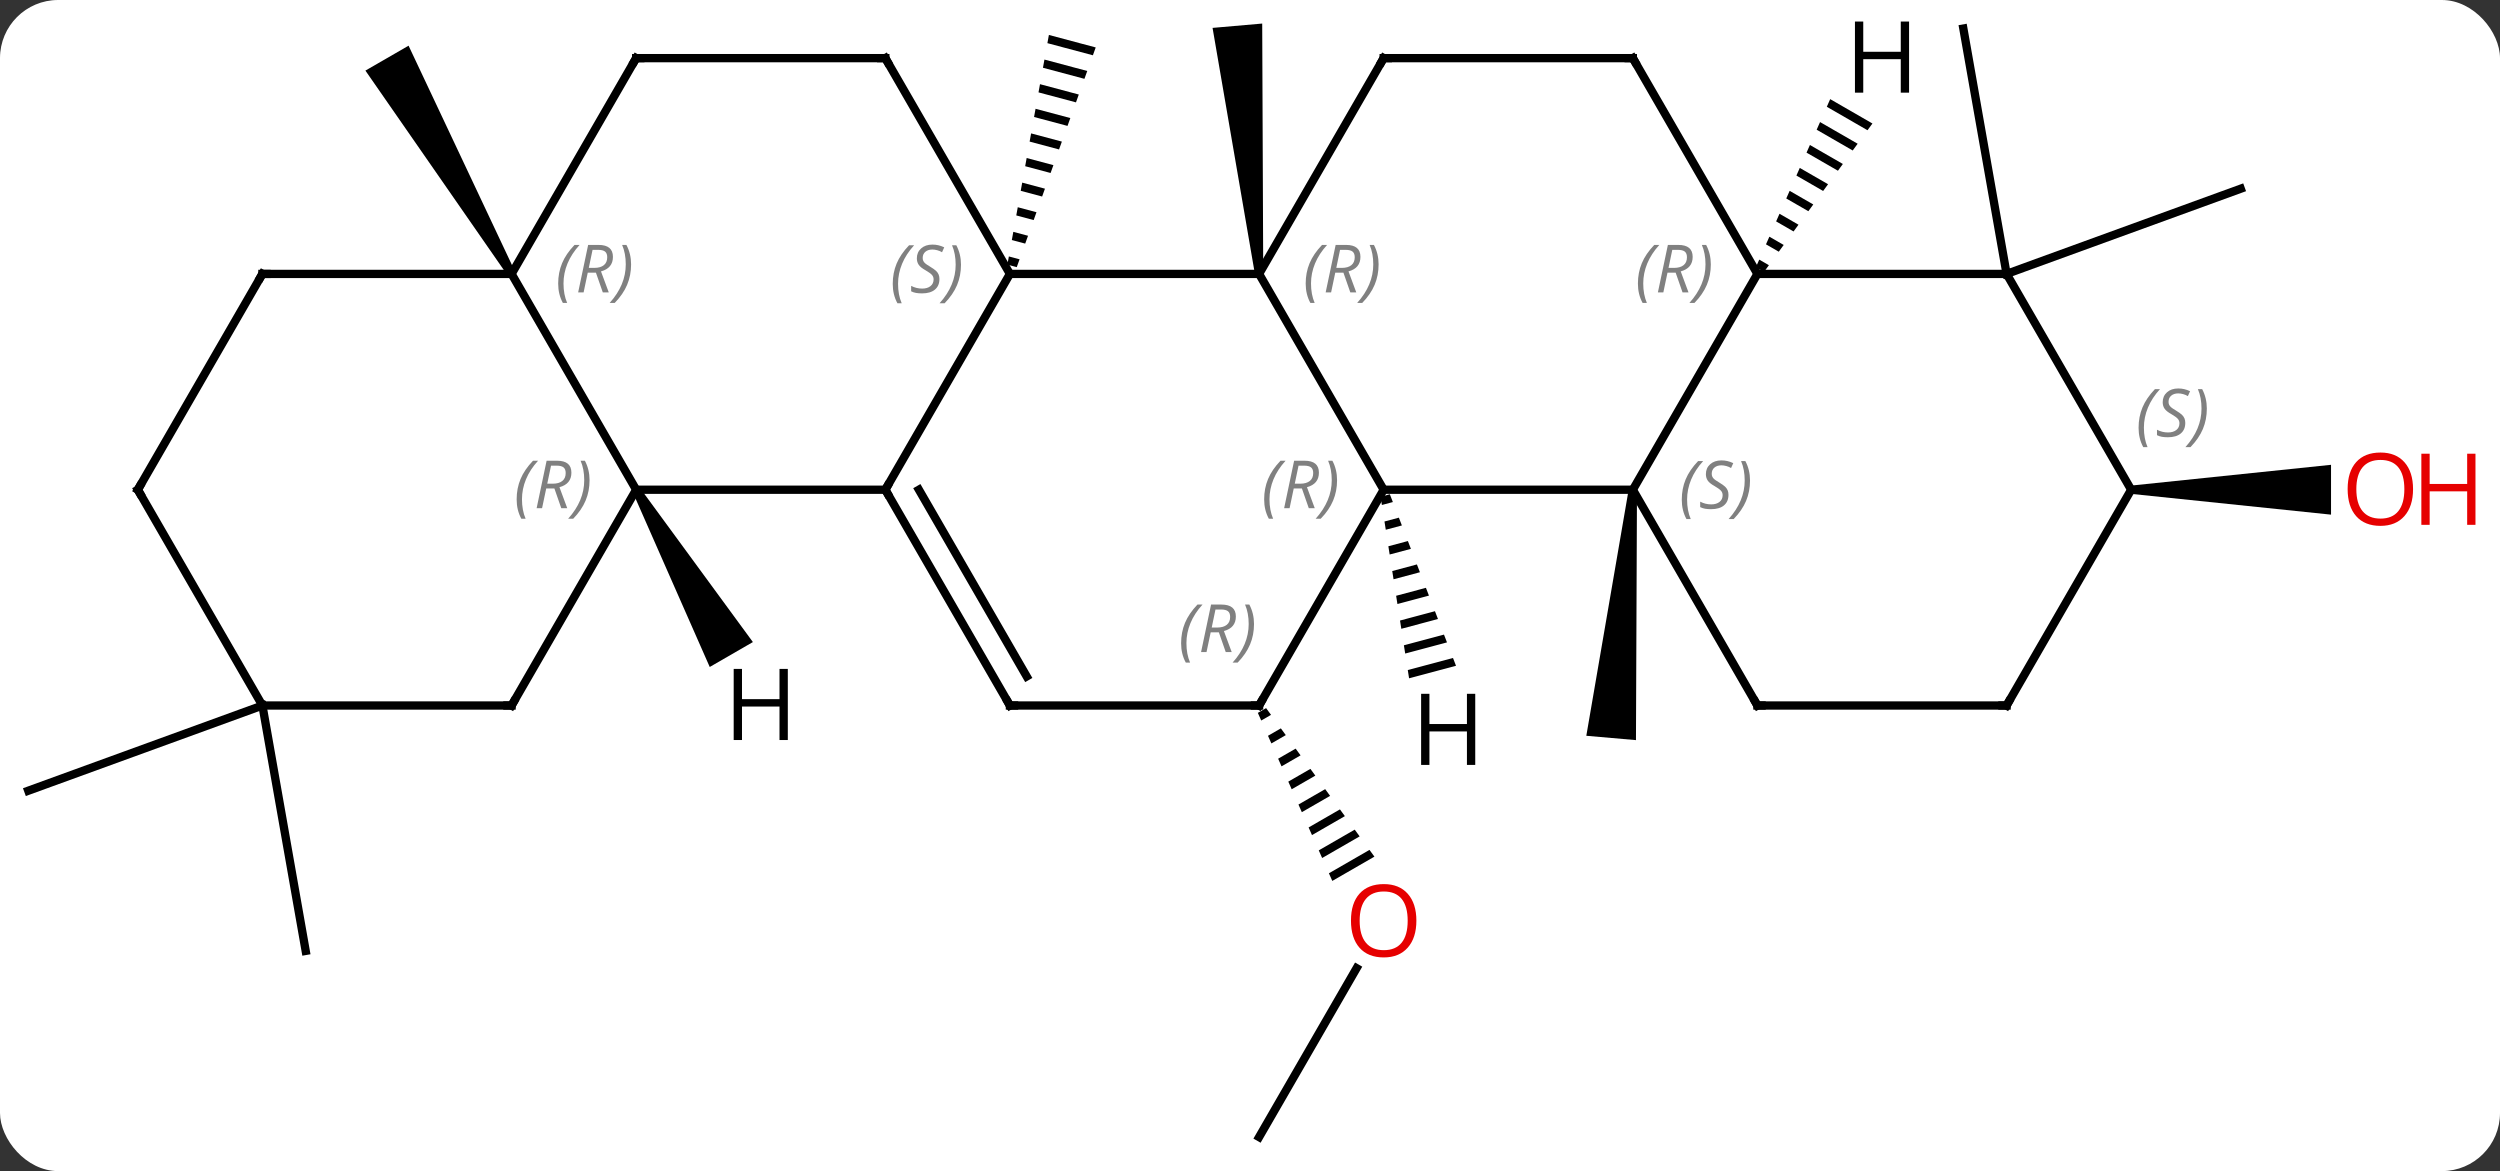<svg width="301" viewBox="0 0 301 141" style="fill-opacity:1; color-rendering:auto; color-interpolation:auto; text-rendering:auto; stroke:black; stroke-linecap:square; stroke-miterlimit:10; shape-rendering:auto; stroke-opacity:1; fill:black; stroke-dasharray:none; font-weight:normal; stroke-width:1; font-family:'Open Sans'; font-style:normal; stroke-linejoin:miter; font-size:12; stroke-dashoffset:0; image-rendering:auto;" height="141" class="cas-substance-image" xmlns:xlink="http://www.w3.org/1999/xlink" xmlns="http://www.w3.org/2000/svg"><rect x="0" y="0" width="301" height="141" fill="#333333" stroke="none"/><svg class="cas-substance-single-component"><rect y="0" x="0" width="301" stroke="none" ry="7" rx="7" height="141" fill="white" class="cas-substance-group"/><svg y="0" x="0" width="301" viewBox="0 0 301 141" style="fill:black;" height="141" class="cas-substance-single-component-image"><svg><g><g transform="translate(145,70)" style="text-rendering:geometricPrecision; color-rendering:optimizeQuality; color-interpolation:linearRGB; stroke-linecap:butt; image-rendering:optimizeQuality;"><path style="stroke:none;" d="M7.092 -37.064 L6.096 -36.976 L0.992 -66.642 L6.97 -67.164 Z"/><path style="stroke:none;" d="M-18.714 -65.792 L-18.893 -64.804 L-18.893 -64.804 L-13.416 -63.343 L-13.416 -63.343 L-13.077 -64.287 L-13.077 -64.287 L-18.714 -65.792 ZM-19.25 -62.828 L-19.428 -61.841 L-19.428 -61.841 L-14.435 -60.508 L-14.435 -60.508 L-14.095 -61.453 L-14.095 -61.453 L-19.25 -62.828 ZM-19.785 -59.865 L-19.963 -58.878 L-19.963 -58.878 L-15.453 -57.674 L-15.453 -57.674 L-15.114 -58.619 L-15.114 -58.619 L-19.785 -59.865 ZM-20.32 -56.903 L-20.499 -55.915 L-20.499 -55.915 L-16.472 -54.84 L-16.472 -54.84 L-16.132 -55.785 L-16.132 -55.785 L-20.32 -56.903 ZM-20.855 -53.939 L-21.034 -52.952 L-21.034 -52.952 L-17.491 -52.006 L-17.491 -52.006 L-17.151 -52.951 L-17.151 -52.951 L-20.855 -53.939 ZM-21.391 -50.976 L-21.569 -49.989 L-18.509 -49.172 L-18.509 -49.172 L-18.169 -50.117 L-18.169 -50.117 L-21.391 -50.976 ZM-21.926 -48.013 L-22.105 -47.026 L-22.105 -47.026 L-19.528 -46.338 L-19.528 -46.338 L-19.188 -47.283 L-19.188 -47.283 L-21.926 -48.013 ZM-22.462 -45.05 L-22.64 -44.063 L-22.64 -44.063 L-20.546 -43.504 L-20.546 -43.504 L-20.207 -44.449 L-20.207 -44.449 L-22.462 -45.05 ZM-22.997 -42.087 L-23.175 -41.1 L-23.175 -41.1 L-21.565 -40.67 L-21.565 -40.67 L-21.225 -41.614 L-21.225 -41.614 L-22.997 -42.087 ZM-23.532 -39.124 L-23.711 -38.136 L-22.583 -37.836 L-22.583 -37.836 L-22.244 -38.78 L-22.244 -38.78 L-23.532 -39.124 Z"/><path style="stroke:none;" d="M51.096 -11.081 L52.092 -10.993 L51.97 19.11 L45.992 18.588 Z"/><line y2="66.903" y1="46.571" x2="6.594" x1="18.333" style="fill:none;"/><path style="stroke:none;" d="M7.438 15.256 L6.443 15.83 L6.443 15.83 L6.851 16.75 L6.851 16.75 L8.031 16.069 L8.031 16.069 L7.438 15.256 ZM9.216 17.695 L7.666 18.589 L7.666 18.589 L8.073 19.509 L8.073 19.509 L9.809 18.508 L9.809 18.508 L9.216 17.695 ZM10.995 20.134 L8.888 21.348 L8.888 21.348 L9.296 22.268 L9.296 22.268 L11.588 20.946 L11.588 20.946 L10.995 20.134 ZM12.773 22.572 L10.111 24.107 L10.111 24.107 L10.518 25.027 L10.518 25.027 L13.366 23.385 L13.366 23.385 L12.773 22.572 ZM14.552 25.011 L11.334 26.866 L11.334 26.866 L11.741 27.786 L15.144 25.823 L15.144 25.823 L14.552 25.011 ZM16.33 27.449 L12.556 29.625 L12.556 29.625 L12.964 30.545 L12.964 30.545 L16.923 28.262 L16.923 28.262 L16.33 27.449 ZM18.108 29.888 L13.779 32.385 L14.186 33.304 L14.186 33.304 L18.701 30.701 L18.108 29.888 ZM19.887 32.326 L15.001 35.144 L15.001 35.144 L15.409 36.063 L15.409 36.063 L20.48 33.139 L20.48 33.139 L19.887 32.326 Z"/><line y2="-37.02" y1="-66.564" x2="96.594" x1="91.386" style="fill:none;"/><line y2="-37.02" y1="-47.28" x2="96.594" x1="124.785" style="fill:none;"/><path style="stroke:none;" d="M-82.973 -37.27 L-83.839 -36.77 L-101.004 -61.5 L-95.808 -64.5 Z"/><path style="stroke:none;" d="M111.594 -10.537 L111.594 -11.537 L135.656 -14.037 L135.656 -8.037 Z"/><line y2="14.943" y1="44.487" x2="-113.406" x1="-108.195" style="fill:none;"/><line y2="14.943" y1="25.203" x2="-113.406" x1="-141.594" style="fill:none;"/><line y2="-11.037" y1="-37.02" x2="21.594" x1="6.594" style="fill:none;"/><line y2="-37.02" y1="-37.02" x2="-23.406" x1="6.594" style="fill:none;"/><line y2="-63" y1="-37.02" x2="21.594" x1="6.594" style="fill:none;"/><line y2="-11.037" y1="-11.037" x2="51.594" x1="21.594" style="fill:none;"/><line y2="14.943" y1="-11.037" x2="6.594" x1="21.594" style="fill:none;"/><line y2="-11.037" y1="-37.02" x2="-38.406" x1="-23.406" style="fill:none;"/><line y2="-63" y1="-37.02" x2="-38.406" x1="-23.406" style="fill:none;"/><line y2="-63" y1="-63" x2="51.594" x1="21.594" style="fill:none;"/><line y2="-37.02" y1="-11.037" x2="66.594" x1="51.594" style="fill:none;"/><line y2="14.943" y1="-11.037" x2="66.594" x1="51.594" style="fill:none;"/><line y2="14.943" y1="14.943" x2="-23.406" x1="6.594" style="fill:none;"/><line y2="14.943" y1="-11.037" x2="-23.406" x1="-38.406" style="fill:none;"/><line y2="11.443" y1="-11.037" x2="-21.385" x1="-34.364" style="fill:none;"/><line y2="-11.037" y1="-11.037" x2="-68.406" x1="-38.406" style="fill:none;"/><line y2="-63" y1="-63" x2="-68.406" x1="-38.406" style="fill:none;"/><line y2="-37.02" y1="-63" x2="66.594" x1="51.594" style="fill:none;"/><line y2="-37.02" y1="-37.02" x2="96.594" x1="66.594" style="fill:none;"/><line y2="14.943" y1="14.943" x2="96.594" x1="66.594" style="fill:none;"/><line y2="-37.02" y1="-11.037" x2="-83.406" x1="-68.406" style="fill:none;"/><line y2="14.943" y1="-11.037" x2="-83.406" x1="-68.406" style="fill:none;"/><line y2="-37.02" y1="-63" x2="-83.406" x1="-68.406" style="fill:none;"/><line y2="-11.037" y1="-37.02" x2="111.594" x1="96.594" style="fill:none;"/><line y2="-11.037" y1="14.943" x2="111.594" x1="96.594" style="fill:none;"/><line y2="-37.02" y1="-37.02" x2="-113.406" x1="-83.406" style="fill:none;"/><line y2="14.943" y1="14.943" x2="-113.406" x1="-83.406" style="fill:none;"/><line y2="-11.037" y1="-37.02" x2="-128.406" x1="-113.406" style="fill:none;"/><line y2="-11.037" y1="14.943" x2="-128.406" x1="-113.406" style="fill:none;"/><path style="stroke:none;" d="M22.337 -10.491 L21.223 -10.194 L21.223 -10.194 L21.379 -9.2 L22.7 -9.552 L22.7 -9.552 L22.337 -10.491 ZM23.424 -7.675 L21.691 -7.213 L21.691 -7.213 L21.847 -6.219 L23.786 -6.736 L23.424 -7.675 ZM24.51 -4.859 L22.159 -4.231 L22.159 -4.231 L22.314 -3.238 L24.872 -3.92 L24.872 -3.92 L24.51 -4.859 ZM25.596 -2.043 L22.626 -1.25 L22.782 -0.257 L25.958 -1.104 L25.596 -2.043 ZM26.682 0.773 L23.094 1.731 L23.094 1.731 L23.25 2.724 L27.044 1.712 L27.044 1.712 L26.682 0.773 ZM27.769 3.589 L23.562 4.712 L23.562 4.712 L23.718 5.706 L28.131 4.528 L27.769 3.589 ZM28.855 6.405 L24.029 7.693 L24.029 7.693 L24.185 8.687 L24.185 8.687 L29.217 7.344 L28.855 6.405 ZM29.941 9.221 L24.497 10.674 L24.497 10.674 L24.653 11.668 L24.653 11.668 L30.303 10.16 L30.303 10.16 L29.941 9.221 Z"/><path style="stroke:none;" d="M75.354 -58.065 L74.948 -57.145 L74.948 -57.145 L79.848 -54.319 L80.441 -55.131 L80.441 -55.131 L75.354 -58.065 ZM74.134 -55.304 L73.727 -54.384 L78.067 -51.881 L78.067 -51.881 L78.661 -52.694 L78.661 -52.694 L74.134 -55.304 ZM72.914 -52.544 L72.507 -51.624 L76.287 -49.444 L76.287 -49.444 L76.88 -50.257 L72.914 -52.544 ZM71.693 -49.783 L71.287 -48.863 L74.506 -47.007 L75.099 -47.819 L75.099 -47.819 L71.693 -49.783 ZM70.473 -47.023 L70.066 -46.103 L72.725 -44.57 L73.319 -45.382 L70.473 -47.023 ZM69.252 -44.263 L68.846 -43.343 L68.846 -43.343 L70.945 -42.132 L70.945 -42.132 L71.538 -42.945 L69.252 -44.263 ZM68.032 -41.502 L67.625 -40.582 L69.164 -39.695 L69.757 -40.507 L68.032 -41.502 ZM66.812 -38.742 L66.405 -37.822 L67.383 -37.258 L67.977 -38.07 L66.812 -38.742 Z"/><path style="stroke:none;" d="M-68.839 -10.787 L-67.973 -11.287 L-54.352 7.305 L-59.548 10.305 Z"/></g><g transform="translate(145,70)" style="fill:rgb(230,0,0); text-rendering:geometricPrecision; color-rendering:optimizeQuality; image-rendering:optimizeQuality; font-family:'Open Sans'; stroke:rgb(230,0,0); color-interpolation:linearRGB;"><path style="stroke:none;" d="M25.532 40.853 Q25.532 42.915 24.492 44.095 Q23.453 45.275 21.61 45.275 Q19.719 45.275 18.688 44.111 Q17.657 42.946 17.657 40.837 Q17.657 38.743 18.688 37.595 Q19.719 36.446 21.61 36.446 Q23.469 36.446 24.5 37.618 Q25.532 38.79 25.532 40.853 ZM18.703 40.853 Q18.703 42.587 19.446 43.493 Q20.188 44.4 21.61 44.4 Q23.032 44.4 23.758 43.501 Q24.485 42.603 24.485 40.853 Q24.485 39.118 23.758 38.228 Q23.032 37.337 21.61 37.337 Q20.188 37.337 19.446 38.236 Q18.703 39.134 18.703 40.853 Z"/><path style="stroke:none;" d="M145.531 -11.107 Q145.531 -9.045 144.492 -7.865 Q143.453 -6.685 141.61 -6.685 Q139.719 -6.685 138.688 -7.849 Q137.656 -9.014 137.656 -11.123 Q137.656 -13.217 138.688 -14.365 Q139.719 -15.514 141.61 -15.514 Q143.469 -15.514 144.5 -14.342 Q145.531 -13.17 145.531 -11.107 ZM138.703 -11.107 Q138.703 -9.373 139.446 -8.467 Q140.188 -7.56 141.61 -7.56 Q143.031 -7.56 143.758 -8.459 Q144.485 -9.357 144.485 -11.107 Q144.485 -12.842 143.758 -13.732 Q143.031 -14.623 141.61 -14.623 Q140.188 -14.623 139.446 -13.725 Q138.703 -12.826 138.703 -11.107 Z"/><path style="stroke:none;" d="M153.047 -6.81 L152.047 -6.81 L152.047 -10.842 L147.531 -10.842 L147.531 -6.81 L146.531 -6.81 L146.531 -15.373 L147.531 -15.373 L147.531 -11.732 L152.047 -11.732 L152.047 -15.373 L153.047 -15.373 L153.047 -6.81 Z"/></g><g transform="translate(145,70)" style="font-size:8.4px; fill:gray; text-rendering:geometricPrecision; image-rendering:optimizeQuality; color-rendering:optimizeQuality; font-family:'Open Sans'; font-style:italic; stroke:gray; color-interpolation:linearRGB;"><path style="stroke:none;" d="M12.205 -35.856 Q12.205 -37.184 12.674 -38.309 Q13.143 -39.434 14.174 -40.512 L14.784 -40.512 Q13.815 -39.449 13.33 -38.278 Q12.846 -37.106 12.846 -35.871 Q12.846 -34.543 13.284 -33.528 L12.768 -33.528 Q12.205 -34.559 12.205 -35.856 ZM15.765 -37.168 L15.265 -34.793 L14.609 -34.793 L15.812 -40.512 L17.062 -40.512 Q18.797 -40.512 18.797 -39.074 Q18.797 -37.715 17.359 -37.324 L18.297 -34.793 L17.578 -34.793 L16.75 -37.168 L15.765 -37.168 ZM16.343 -39.918 Q15.953 -37.996 15.89 -37.746 L16.547 -37.746 Q17.297 -37.746 17.703 -38.074 Q18.109 -38.403 18.109 -39.028 Q18.109 -39.496 17.851 -39.707 Q17.593 -39.918 17 -39.918 L16.343 -39.918 ZM20.983 -38.168 Q20.983 -36.84 20.506 -35.707 Q20.029 -34.574 19.014 -33.528 L18.404 -33.528 Q20.342 -35.684 20.342 -38.168 Q20.342 -39.496 19.904 -40.512 L20.42 -40.512 Q20.983 -39.449 20.983 -38.168 Z"/><path style="stroke:none;" d="M7.205 -9.873 Q7.205 -11.201 7.674 -12.326 Q8.143 -13.451 9.174 -14.529 L9.784 -14.529 Q8.815 -13.467 8.33 -12.295 Q7.846 -11.123 7.846 -9.889 Q7.846 -8.561 8.284 -7.545 L7.768 -7.545 Q7.205 -8.576 7.205 -9.873 ZM10.765 -11.186 L10.265 -8.811 L9.609 -8.811 L10.812 -14.529 L12.062 -14.529 Q13.797 -14.529 13.797 -13.092 Q13.797 -11.733 12.359 -11.342 L13.297 -8.811 L12.578 -8.811 L11.75 -11.186 L10.765 -11.186 ZM11.344 -13.936 Q10.953 -12.014 10.89 -11.764 L11.547 -11.764 Q12.297 -11.764 12.703 -12.092 Q13.109 -12.42 13.109 -13.045 Q13.109 -13.514 12.851 -13.725 Q12.594 -13.936 12 -13.936 L11.344 -13.936 ZM15.983 -12.186 Q15.983 -10.858 15.506 -9.725 Q15.03 -8.592 14.014 -7.545 L13.405 -7.545 Q15.342 -9.701 15.342 -12.186 Q15.342 -13.514 14.905 -14.529 L15.42 -14.529 Q15.983 -13.467 15.983 -12.186 Z"/><path style="stroke:none;" d="M-37.514 -35.817 Q-37.514 -37.145 -37.046 -38.27 Q-36.577 -39.395 -35.546 -40.473 L-34.936 -40.473 Q-35.905 -39.41 -36.389 -38.239 Q-36.874 -37.067 -36.874 -35.832 Q-36.874 -34.504 -36.436 -33.489 L-36.952 -33.489 Q-37.514 -34.52 -37.514 -35.817 ZM-31.892 -36.41 Q-31.892 -35.582 -32.439 -35.129 Q-32.986 -34.676 -33.986 -34.676 Q-34.392 -34.676 -34.705 -34.731 Q-35.017 -34.785 -35.298 -34.926 L-35.298 -35.582 Q-34.673 -35.254 -33.97 -35.254 Q-33.345 -35.254 -32.97 -35.551 Q-32.595 -35.848 -32.595 -36.364 Q-32.595 -36.676 -32.798 -36.903 Q-33.001 -37.129 -33.564 -37.457 Q-34.158 -37.785 -34.384 -38.114 Q-34.611 -38.442 -34.611 -38.895 Q-34.611 -39.629 -34.095 -40.09 Q-33.58 -40.551 -32.736 -40.551 Q-32.361 -40.551 -32.025 -40.473 Q-31.689 -40.395 -31.314 -40.223 L-31.579 -39.629 Q-31.829 -39.785 -32.15 -39.871 Q-32.47 -39.957 -32.736 -39.957 Q-33.267 -39.957 -33.587 -39.684 Q-33.908 -39.41 -33.908 -38.942 Q-33.908 -38.739 -33.837 -38.59 Q-33.767 -38.442 -33.626 -38.309 Q-33.486 -38.176 -33.064 -37.926 Q-32.501 -37.582 -32.298 -37.387 Q-32.095 -37.192 -31.994 -36.957 Q-31.892 -36.723 -31.892 -36.41 ZM-29.297 -38.129 Q-29.297 -36.801 -29.774 -35.668 Q-30.251 -34.535 -31.266 -33.489 L-31.876 -33.489 Q-29.938 -35.645 -29.938 -38.129 Q-29.938 -39.457 -30.376 -40.473 L-29.86 -40.473 Q-29.297 -39.41 -29.297 -38.129 Z"/></g><g transform="translate(145,70)" style="stroke-linecap:butt; font-size:8.4px; text-rendering:geometricPrecision; image-rendering:optimizeQuality; color-rendering:optimizeQuality; font-family:'Open Sans'; font-style:italic; color-interpolation:linearRGB; stroke-miterlimit:5;"><path style="fill:none;" d="M21.344 -62.567 L21.594 -63 L22.094 -63"/><path style="fill:gray; stroke:none;" d="M57.486 -9.834 Q57.486 -11.162 57.954 -12.287 Q58.423 -13.412 59.454 -14.49 L60.064 -14.49 Q59.095 -13.428 58.611 -12.256 Q58.126 -11.084 58.126 -9.85 Q58.126 -8.522 58.564 -7.506 L58.048 -7.506 Q57.486 -8.537 57.486 -9.834 ZM63.108 -10.428 Q63.108 -9.6 62.561 -9.147 Q62.014 -8.694 61.014 -8.694 Q60.608 -8.694 60.295 -8.748 Q59.983 -8.803 59.702 -8.944 L59.702 -9.6 Q60.327 -9.272 61.03 -9.272 Q61.655 -9.272 62.03 -9.569 Q62.405 -9.865 62.405 -10.381 Q62.405 -10.694 62.202 -10.92 Q61.999 -11.147 61.436 -11.475 Q60.842 -11.803 60.616 -12.131 Q60.389 -12.459 60.389 -12.912 Q60.389 -13.647 60.905 -14.108 Q61.42 -14.569 62.264 -14.569 Q62.639 -14.569 62.975 -14.49 Q63.311 -14.412 63.686 -14.24 L63.42 -13.647 Q63.17 -13.803 62.85 -13.889 Q62.53 -13.975 62.264 -13.975 Q61.733 -13.975 61.413 -13.701 Q61.092 -13.428 61.092 -12.959 Q61.092 -12.756 61.163 -12.608 Q61.233 -12.459 61.374 -12.326 Q61.514 -12.194 61.936 -11.944 Q62.499 -11.6 62.702 -11.404 Q62.905 -11.209 63.007 -10.975 Q63.108 -10.74 63.108 -10.428 ZM65.703 -12.147 Q65.703 -10.819 65.226 -9.686 Q64.749 -8.553 63.734 -7.506 L63.124 -7.506 Q65.062 -9.662 65.062 -12.147 Q65.062 -13.475 64.624 -14.49 L65.14 -14.49 Q65.703 -13.428 65.703 -12.147 Z"/><path style="fill:none;" d="M6.844 14.51 L6.594 14.943 L6.094 14.943"/><path style="fill:gray; stroke:none;" d="M-2.794 7.447 Q-2.794 6.119 -2.326 4.994 Q-1.857 3.869 -0.826 2.79 L-0.216 2.79 Q-1.185 3.853 -1.669 5.025 Q-2.154 6.197 -2.154 7.431 Q-2.154 8.759 -1.716 9.775 L-2.232 9.775 Q-2.794 8.744 -2.794 7.447 ZM0.766 6.134 L0.266 8.509 L-0.391 8.509 L0.812 2.79 L2.062 2.79 Q3.797 2.79 3.797 4.228 Q3.797 5.587 2.359 5.978 L3.297 8.509 L2.578 8.509 L1.75 6.134 L0.766 6.134 ZM1.344 3.384 Q0.953 5.306 0.891 5.556 L1.547 5.556 Q2.297 5.556 2.703 5.228 Q3.109 4.9 3.109 4.275 Q3.109 3.806 2.852 3.595 Q2.594 3.384 2 3.384 L1.344 3.384 ZM5.983 5.134 Q5.983 6.462 5.506 7.595 Q5.03 8.728 4.014 9.775 L3.405 9.775 Q5.342 7.619 5.342 5.134 Q5.342 3.806 4.905 2.79 L5.42 2.79 Q5.983 3.853 5.983 5.134 Z"/><path style="fill:none;" d="M-38.156 -10.604 L-38.406 -11.037 L-38.156 -11.47"/><path style="fill:none;" d="M-38.156 -62.567 L-38.406 -63 L-38.906 -63"/><path style="fill:none;" d="M51.094 -63 L51.594 -63 L51.844 -62.567"/><path style="fill:gray; stroke:none;" d="M52.205 -35.856 Q52.205 -37.184 52.674 -38.309 Q53.143 -39.434 54.174 -40.512 L54.783 -40.512 Q53.815 -39.449 53.33 -38.278 Q52.846 -37.106 52.846 -35.871 Q52.846 -34.543 53.283 -33.528 L52.768 -33.528 Q52.205 -34.559 52.205 -35.856 ZM55.765 -37.168 L55.265 -34.793 L54.609 -34.793 L55.812 -40.512 L57.062 -40.512 Q58.797 -40.512 58.797 -39.074 Q58.797 -37.715 57.359 -37.324 L58.297 -34.793 L57.578 -34.793 L56.75 -37.168 L55.765 -37.168 ZM56.343 -39.918 Q55.953 -37.996 55.89 -37.746 L56.547 -37.746 Q57.297 -37.746 57.703 -38.074 Q58.109 -38.403 58.109 -39.028 Q58.109 -39.496 57.851 -39.707 Q57.593 -39.918 57 -39.918 L56.343 -39.918 ZM60.983 -38.168 Q60.983 -36.84 60.506 -35.707 Q60.029 -34.574 59.014 -33.528 L58.404 -33.528 Q60.342 -35.684 60.342 -38.168 Q60.342 -39.496 59.904 -40.512 L60.42 -40.512 Q60.983 -39.449 60.983 -38.168 Z"/><path style="fill:none;" d="M66.344 14.51 L66.594 14.943 L67.094 14.943"/><path style="fill:none;" d="M-22.906 14.943 L-23.406 14.943 L-23.656 14.51"/><path style="fill:gray; stroke:none;" d="M-82.795 -9.873 Q-82.795 -11.201 -82.326 -12.326 Q-81.857 -13.451 -80.826 -14.529 L-80.216 -14.529 Q-81.185 -13.467 -81.67 -12.295 Q-82.154 -11.123 -82.154 -9.889 Q-82.154 -8.561 -81.716 -7.545 L-82.232 -7.545 Q-82.795 -8.576 -82.795 -9.873 ZM-79.235 -11.186 L-79.735 -8.811 L-80.391 -8.811 L-79.188 -14.529 L-77.938 -14.529 Q-76.203 -14.529 -76.203 -13.092 Q-76.203 -11.733 -77.641 -11.342 L-76.703 -8.811 L-77.422 -8.811 L-78.25 -11.186 L-79.235 -11.186 ZM-78.656 -13.936 Q-79.047 -12.014 -79.11 -11.764 L-78.453 -11.764 Q-77.703 -11.764 -77.297 -12.092 Q-76.891 -12.42 -76.891 -13.045 Q-76.891 -13.514 -77.149 -13.725 Q-77.406 -13.936 -78 -13.936 L-78.656 -13.936 ZM-74.017 -12.186 Q-74.017 -10.858 -74.494 -9.725 Q-74.971 -8.592 -75.986 -7.545 L-76.596 -7.545 Q-74.658 -9.701 -74.658 -12.186 Q-74.658 -13.514 -75.096 -14.529 L-74.58 -14.529 Q-74.017 -13.467 -74.017 -12.186 Z"/><path style="fill:none;" d="M-67.906 -63 L-68.406 -63 L-68.656 -62.567"/><path style="fill:none;" d="M96.094 14.943 L96.594 14.943 L96.844 14.51"/><path style="fill:gray; stroke:none;" d="M-77.795 -35.856 Q-77.795 -37.184 -77.326 -38.309 Q-76.857 -39.434 -75.826 -40.512 L-75.216 -40.512 Q-76.185 -39.449 -76.67 -38.278 Q-77.154 -37.106 -77.154 -35.871 Q-77.154 -34.543 -76.716 -33.528 L-77.232 -33.528 Q-77.795 -34.559 -77.795 -35.856 ZM-74.235 -37.168 L-74.735 -34.793 L-75.391 -34.793 L-74.188 -40.512 L-72.938 -40.512 Q-71.203 -40.512 -71.203 -39.074 Q-71.203 -37.715 -72.641 -37.324 L-71.703 -34.793 L-72.422 -34.793 L-73.25 -37.168 L-74.235 -37.168 ZM-73.656 -39.918 Q-74.047 -37.996 -74.11 -37.746 L-73.453 -37.746 Q-72.703 -37.746 -72.297 -38.074 Q-71.891 -38.403 -71.891 -39.028 Q-71.891 -39.496 -72.149 -39.707 Q-72.406 -39.918 -73 -39.918 L-73.656 -39.918 ZM-69.017 -38.168 Q-69.017 -36.84 -69.494 -35.707 Q-69.971 -34.574 -70.986 -33.528 L-71.596 -33.528 Q-69.658 -35.684 -69.658 -38.168 Q-69.658 -39.496 -70.096 -40.512 L-69.58 -40.512 Q-69.017 -39.449 -69.017 -38.168 Z"/><path style="fill:none;" d="M-83.156 14.51 L-83.406 14.943 L-83.906 14.943"/><path style="fill:gray; stroke:none;" d="M112.485 -18.494 Q112.485 -19.822 112.954 -20.947 Q113.423 -22.072 114.454 -23.15 L115.064 -23.15 Q114.095 -22.088 113.61 -20.916 Q113.126 -19.744 113.126 -18.51 Q113.126 -17.182 113.564 -16.166 L113.048 -16.166 Q112.485 -17.197 112.485 -18.494 ZM118.108 -19.088 Q118.108 -18.26 117.561 -17.807 Q117.014 -17.354 116.014 -17.354 Q115.608 -17.354 115.295 -17.408 Q114.983 -17.463 114.702 -17.604 L114.702 -18.26 Q115.327 -17.932 116.03 -17.932 Q116.655 -17.932 117.03 -18.229 Q117.405 -18.525 117.405 -19.041 Q117.405 -19.354 117.202 -19.58 Q116.999 -19.807 116.436 -20.135 Q115.842 -20.463 115.616 -20.791 Q115.389 -21.119 115.389 -21.572 Q115.389 -22.307 115.905 -22.768 Q116.42 -23.229 117.264 -23.229 Q117.639 -23.229 117.975 -23.15 Q118.311 -23.072 118.686 -22.9 L118.42 -22.307 Q118.17 -22.463 117.85 -22.549 Q117.53 -22.635 117.264 -22.635 Q116.733 -22.635 116.413 -22.361 Q116.092 -22.088 116.092 -21.619 Q116.092 -21.416 116.163 -21.268 Q116.233 -21.119 116.374 -20.986 Q116.514 -20.854 116.936 -20.604 Q117.499 -20.26 117.702 -20.064 Q117.905 -19.869 118.006 -19.635 Q118.108 -19.4 118.108 -19.088 ZM120.702 -20.807 Q120.702 -19.479 120.226 -18.346 Q119.749 -17.213 118.734 -16.166 L118.124 -16.166 Q120.062 -18.322 120.062 -20.807 Q120.062 -22.135 119.624 -23.15 L120.14 -23.15 Q120.702 -22.088 120.702 -20.807 Z"/><path style="fill:none;" d="M-112.906 -37.02 L-113.406 -37.02 L-113.656 -36.587"/><path style="fill:none;" d="M-128.156 -11.47 L-128.406 -11.037 L-128.156 -10.604"/><path style="stroke:none;" d="M32.619 22.096 L31.619 22.096 L31.619 18.065 L27.103 18.065 L27.103 22.096 L26.103 22.096 L26.103 13.534 L27.103 13.534 L27.103 17.174 L31.619 17.174 L31.619 13.534 L32.619 13.534 L32.619 22.096 Z"/><path style="stroke:none;" d="M84.852 -58.844 L83.852 -58.844 L83.852 -62.875 L79.336 -62.875 L79.336 -58.844 L78.336 -58.844 L78.336 -67.406 L79.336 -67.406 L79.336 -63.766 L83.852 -63.766 L83.852 -67.406 L84.852 -67.406 L84.852 -58.844 Z"/><path style="stroke:none;" d="M-50.148 19.099 L-51.148 19.099 L-51.148 15.068 L-55.664 15.068 L-55.664 19.099 L-56.664 19.099 L-56.664 10.537 L-55.664 10.537 L-55.664 14.177 L-51.148 14.177 L-51.148 10.537 L-50.148 10.537 L-50.148 19.099 Z"/></g></g></svg></svg></svg></svg>